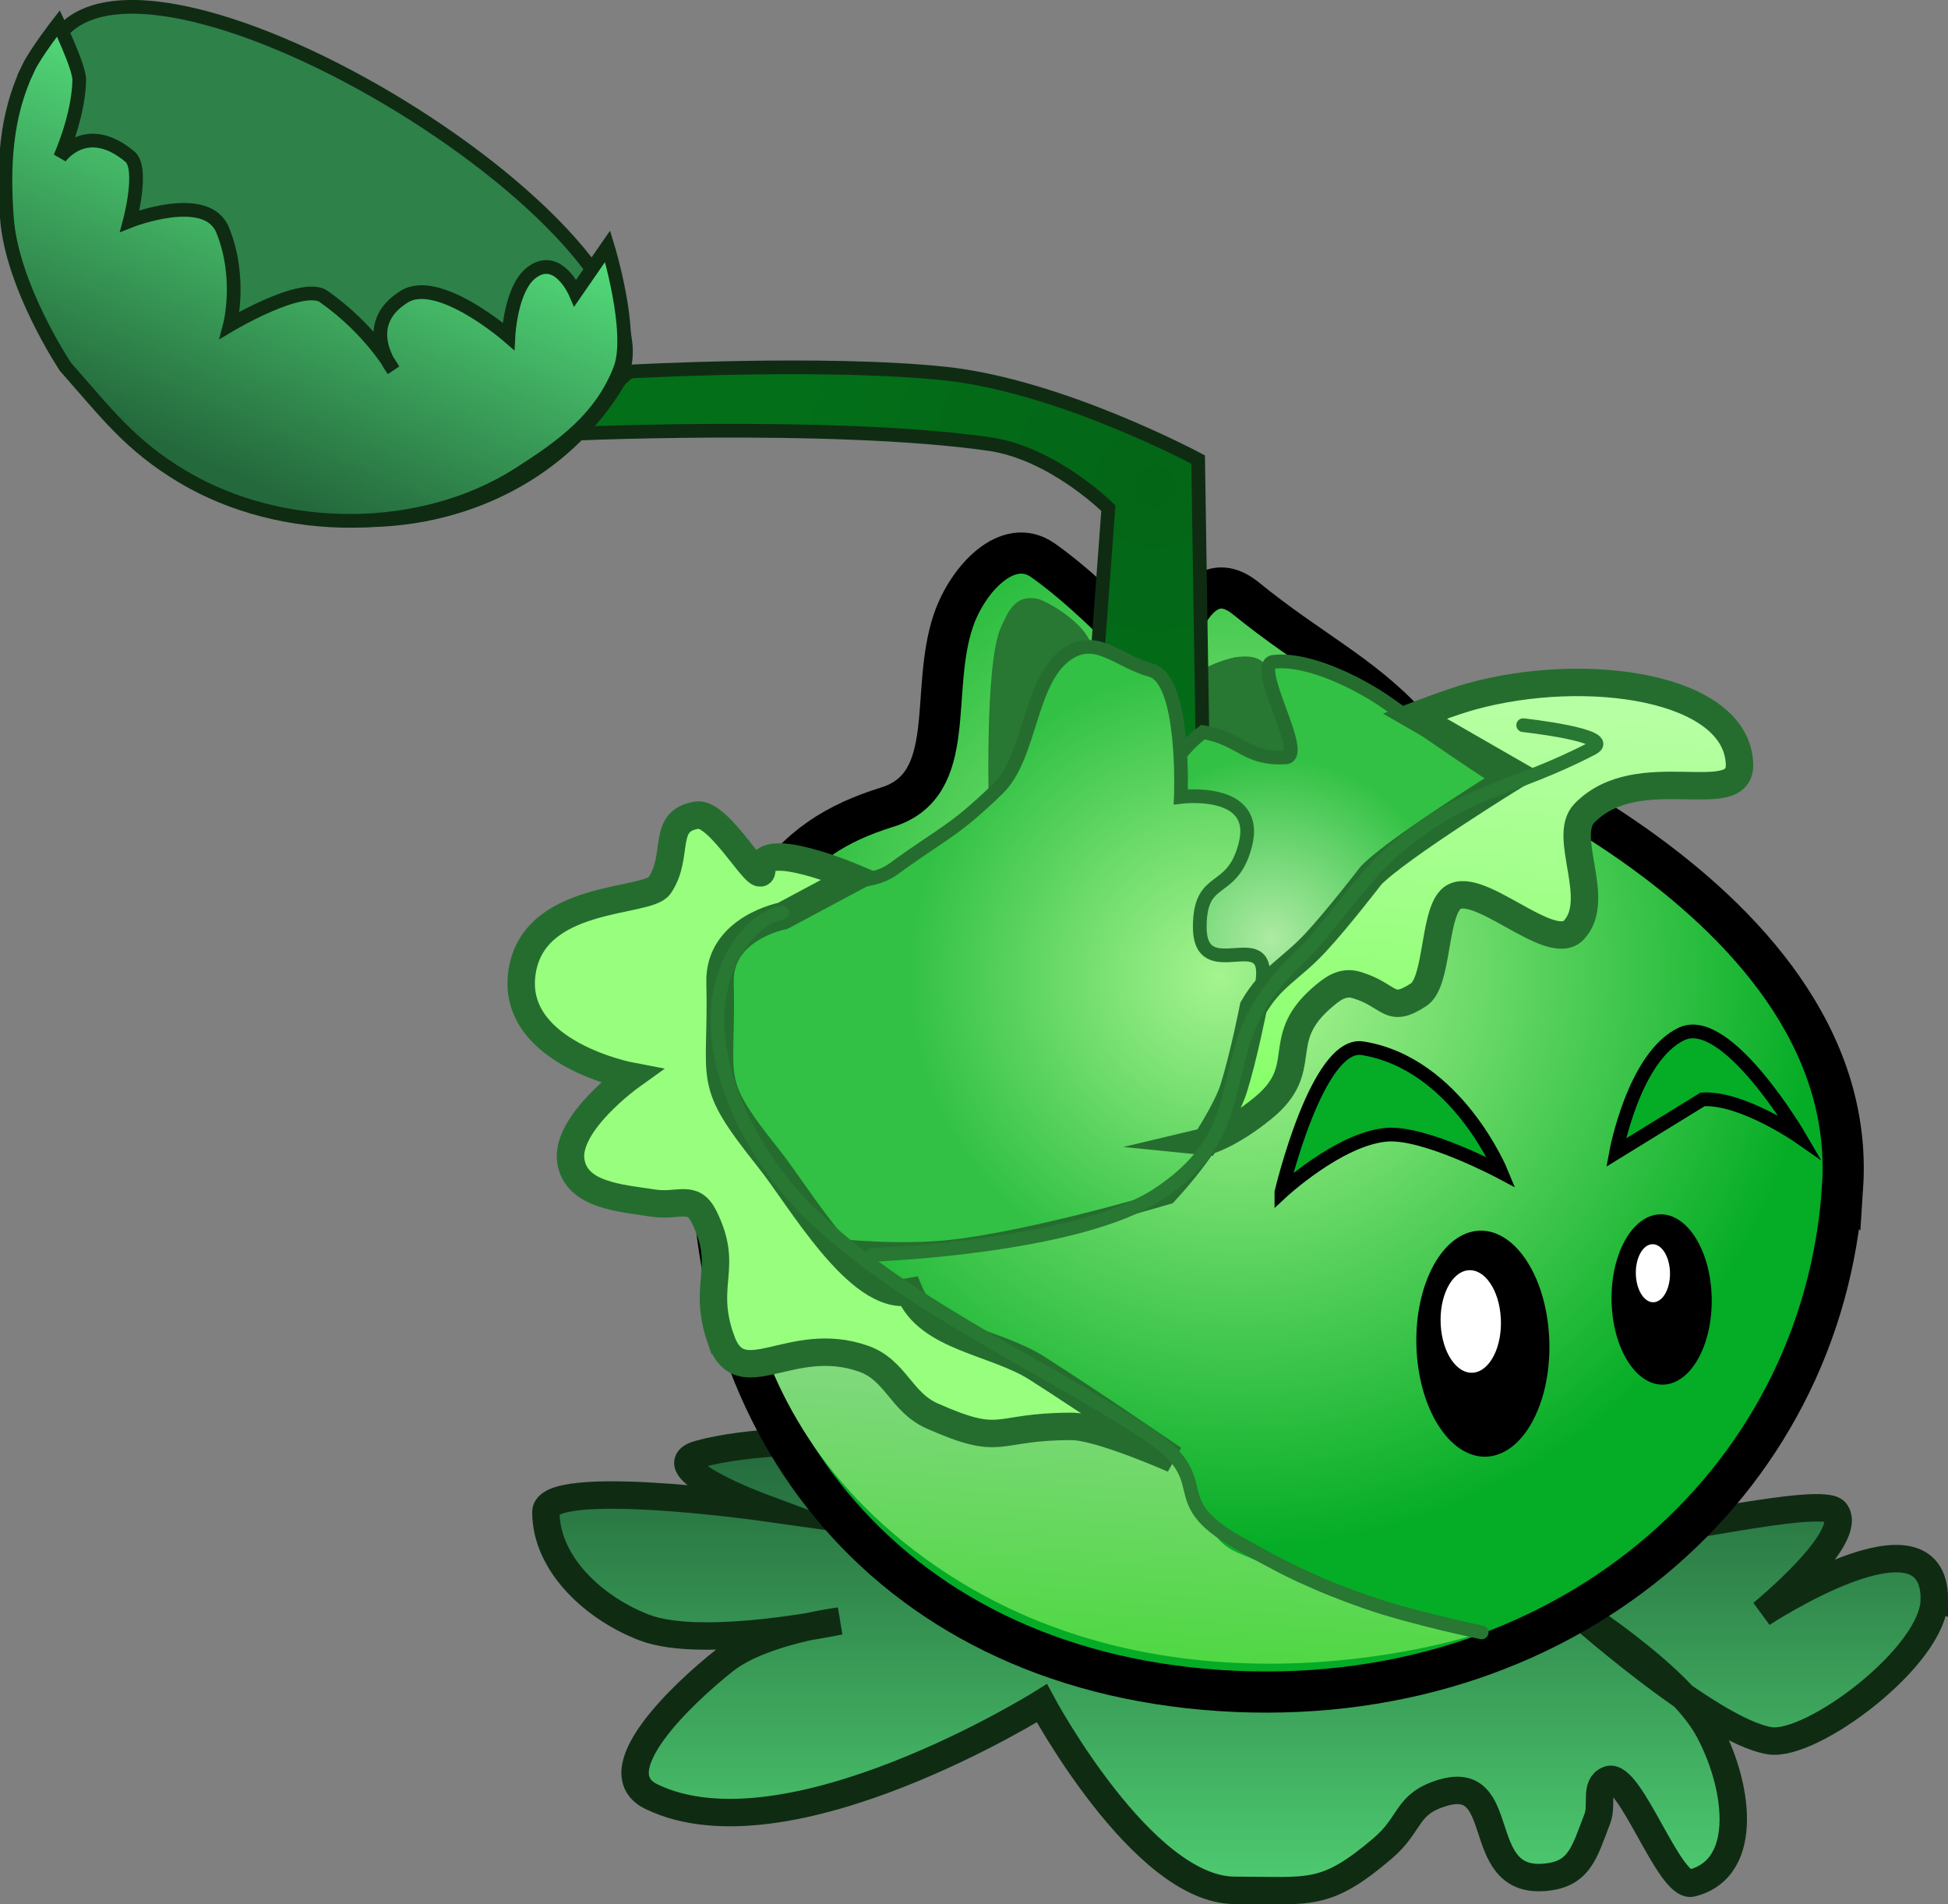 <svg version="1.1" xmlns="http://www.w3.org/2000/svg" xmlns:xlink="http://www.w3.org/1999/xlink" width="71.022" height="69.406" viewBox="0,0,71.022,69.406"><rect x="0" y="0" width="71.022" height="69.406" fill="#808080" stroke="none"/><defs><linearGradient x1="240.194" y1="191.005" x2="240.194" y2="207.408" gradientUnits="userSpaceOnUse" id="color-1"><stop offset="0" stop-color="#24693c"/><stop offset="1" stop-color="#4ecc71"/></linearGradient><radialGradient cx="240.163" cy="173.83" r="21.123" gradientUnits="userSpaceOnUse" id="color-2"><stop offset="0" stop-color="#b3fa98"/><stop offset="1" stop-color="#05ac26"/></radialGradient><radialGradient cx="237.102" cy="156.215" r="14.999" gradientUnits="userSpaceOnUse" id="color-3"><stop offset="0" stop-color="#036617"/><stop offset="1" stop-color="#037019"/></radialGradient><radialGradient cx="241.334" cy="172.744" r="6.679" gradientUnits="userSpaceOnUse" id="color-4"><stop offset="0" stop-color="#adeba3"/><stop offset="1" stop-color="#32c144"/></radialGradient><linearGradient x1="235.963" y1="181" x2="234.796" y2="198.763" gradientUnits="userSpaceOnUse" id="color-5"><stop offset="0" stop-color="#a8d9ab"/><stop offset="1" stop-color="#50d844"/></linearGradient><radialGradient cx="239.405" cy="174.087" r="11.331" gradientUnits="userSpaceOnUse" id="color-6"><stop offset="0" stop-color="#a5f48f"/><stop offset="1" stop-color="#32c144"/></radialGradient><linearGradient x1="249.342" y1="163.126" x2="248.188" y2="180.703" gradientUnits="userSpaceOnUse" id="color-7"><stop offset="0" stop-color="#baffa7"/><stop offset="1" stop-color="#82ff63"/></linearGradient><linearGradient x1="207.226" y1="143.667" x2="202.168" y2="155.207" gradientUnits="userSpaceOnUse" id="color-8"><stop offset="0" stop-color="#53db7a"/><stop offset="1" stop-color="#24693c"/></linearGradient></defs><g transform="translate(-194.982,-138.489)"><g data-paper-data="{&quot;isPaintingLayer&quot;:true}" fill="none" fill-rule="nonzero" stroke="none" stroke-width="none" stroke-linecap="none" stroke-linejoin="miter" stroke-miterlimit="10" stroke-dasharray="" stroke-dashoffset="0" font-family="none" font-weight="none" font-size="none" text-anchor="none" style="mix-blend-mode: normal"><path d="M265.504,196.789c0,2.052 -4.462,5.397 -5.999,5.152c-2.211,-0.353 -7.336,-4.944 -7.336,-4.944c0,0 3.947,2.479 5.064,4.472c1.097,1.958 1.606,5.111 -0.57,5.66c-0.819,0.206 -2.26,-4.08 -3.043,-3.765c-0.511,0.206 -0.201,0.9 -0.399,1.414c-0.485,1.261 -0.655,2.071 -2.004,2.147c-2.549,0.145 -1.212,-3.825 -3.654,-3.08c-1.34,0.408 -1.108,1.115 -2.174,2.022c-2.097,1.785 -2.633,1.527 -5.388,1.527c-3.378,0 -7.034,-6.82 -7.034,-6.82c0,0 -9.279,5.804 -14.233,3.405c-1.853,-0.897 1.054,-3.694 2.67,-4.97c1.364,-1.078 4.189,-1.431 4.189,-1.431c0,0 -4.978,1.047 -7.108,0.241c-1.798,-0.681 -3.6,-2.294 -3.6,-4.217c0,-1.279 7.866,-0.175 7.866,-0.175c0,0 -3.962,-1.474 -2.27,-1.938c6.912,-1.899 31.59,2.377 33.86,2.865c0.757,0.163 7.08,-1.37 7.557,-0.76c0.731,0.934 -2.675,3.708 -2.675,3.708c0,0 6.284,-4.136 6.284,-0.512z" data-paper-data="{&quot;origPos&quot;:null}" fill="url(#color-1)" stroke="#0f2c13" stroke-width="1" stroke-linecap="butt"/><path d="M220.778,173.814l0.181,-2.76l2.484,0.163l-0.181,2.76z" data-paper-data="{&quot;origPos&quot;:null,&quot;origRot&quot;:0}" fill="#1c5324" stroke="none" stroke-width="0" stroke-linecap="butt"/><path d="M262.16,181.761c-0.717,10.911 -10.273,19.166 -22.697,18.35c-12.424,-0.816 -19.174,-10.143 -18.457,-21.054c0.501,-7.625 2.672,-10.017 6.318,-11.145c2.64,-0.816 1.524,-4.211 2.424,-6.823c0.509,-1.479 1.965,-3.076 3.249,-2.183c1.978,1.376 4.466,4.176 4.466,4.176c0,0 0.87,-4.47 2.949,-2.777c2.336,1.9 4.189,2.741 5.919,4.624c0,0 16.547,5.922 15.83,16.833z" data-paper-data="{&quot;origPos&quot;:null,&quot;origRot&quot;:0}" fill="url(#color-2)" stroke="#000000" stroke-width="1.5" stroke-linecap="butt"/><path d="M251.461,187.196c0.128,2.27 -0.85,4.232 -2.184,4.382c-1.334,0.15 -2.519,-1.569 -2.646,-3.839c-0.128,-2.27 0.85,-4.232 2.184,-4.382c1.334,-0.15 2.519,1.569 2.646,3.839z" data-paper-data="{&quot;origPos&quot;:null,&quot;origRot&quot;:0}" fill="#000000" stroke="none" stroke-width="0" stroke-linecap="butt"/><path d="M257.385,185.674c0.075,1.711 -0.679,3.18 -1.685,3.281c-1.006,0.101 -1.883,-1.205 -1.958,-2.916c-0.075,-1.711 0.679,-3.18 1.685,-3.281c1.006,-0.101 1.883,1.205 1.958,2.916z" data-paper-data="{&quot;origPos&quot;:null,&quot;origRot&quot;:0}" fill="#000000" stroke="none" stroke-width="0" stroke-linecap="butt"/><path d="M237.858,163.94c0.332,-1.122 2.193,-1.518 2.203,-1.498c0.95,-0.131 1.126,0.302 1.279,0.759c0.46,1.371 4.503,4.784 4.503,4.784c0,0 -8.644,-1.817 -7.985,-4.046z" data-paper-data="{&quot;origPos&quot;:null,&quot;index&quot;:null,&quot;origRot&quot;:0}" fill="#287732" stroke="none" stroke-width="0" stroke-linecap="butt"/><path d="M234.359,170.988l1.032,-13.975c0,0 -2.013,-2.008 -4.346,-2.34c-5.771,-0.822 -15.804,-0.349 -15.804,-0.349l2.686,-2.291c0,0 7.113,-0.391 11.509,0.074c4.229,0.447 9.229,3.134 9.229,3.134l0.301,19.683z" data-paper-data="{&quot;origPos&quot;:null,&quot;origRot&quot;:0}" fill="url(#color-3)" stroke="#0f2c13" stroke-width="0.5" stroke-linecap="butt"/><path d="M237.184,175.683c0,0 -2.139,-7.632 1.655,-10.508c1.421,0.252 1.538,0.997 3.01,0.922c0.815,-0.041 -1.245,-3.389 -0.435,-3.484c1.291,-0.152 3.224,0.829 4.275,1.593c1.869,1.359 4.388,2.994 4.388,2.994c0,0 -1.309,3.449 -4.949,6.207c-2.153,1.632 -7.944,2.275 -7.944,2.275z" data-paper-data="{&quot;origPos&quot;:null,&quot;origRot&quot;:0}" fill="url(#color-4)" stroke="#256d2f" stroke-width="0.5" stroke-linecap="butt"/><path d="M249.7,186.535c0.058,1.03 -0.386,1.92 -0.991,1.988c-0.605,0.068 -1.143,-0.712 -1.2,-1.742c-0.058,-1.03 0.386,-1.92 0.991,-1.988c0.605,-0.068 1.143,0.712 1.2,1.741z" data-paper-data="{&quot;origPos&quot;:null,&quot;origRot&quot;:0}" fill="#ffffff" stroke="none" stroke-width="0" stroke-linecap="butt"/><path d="M255.867,184.837c0.026,0.584 -0.232,1.085 -0.575,1.119c-0.343,0.034 -0.642,-0.411 -0.668,-0.994c-0.026,-0.584 0.232,-1.085 0.575,-1.119c0.343,-0.034 0.642,0.411 0.668,0.994z" data-paper-data="{&quot;origPos&quot;:null,&quot;origRot&quot;:0}" fill="#ffffff" stroke="none" stroke-width="0" stroke-linecap="butt"/><path d="M231.041,168.276c0,0 -0.187,-5.653 0.448,-6.952c0.212,-0.433 0.47,-1.24 1.394,-0.986c0.013,-0.019 1.795,0.777 1.978,1.933c0.362,2.296 -0.151,0.776 -0.151,0.776z" data-paper-data="{&quot;origPos&quot;:null,&quot;origRot&quot;:0}" fill="#287732" stroke="none" stroke-width="0" stroke-linecap="butt"/><path d="M241.701,181.948c0,0 1.299,-5.515 2.959,-5.249c3.428,0.549 5.057,4.522 5.057,4.522c0,0 -2.801,-1.495 -4.195,-1.369c-1.734,0.157 -3.821,2.096 -3.821,2.096z" data-paper-data="{&quot;origPos&quot;:null,&quot;origRot&quot;:0}" fill="#05ac26" stroke="#000000" stroke-width="0.5" stroke-linecap="butt"/><path d="M253.902,180.503c0,0 0.642,-3.507 2.393,-4.328c1.652,-0.774 4.302,3.762 4.302,3.762c0,0 -2.081,-1.452 -3.538,-1.375z" data-paper-data="{&quot;origPos&quot;:null,&quot;index&quot;:null,&quot;origRot&quot;:0}" fill="#05ac26" stroke="#000000" stroke-width="0.5" stroke-linecap="butt"/><path d="M229.126,195.592c-8.927,-6.132 -7.114,-15.509 -7.114,-15.509c0,0 1.664,2.43 3.251,3.742c2.756,2.278 5.078,3.239 8.031,5.254c1.029,0.702 3.233,1.171 4.151,2.013c0.989,0.908 1.063,2.077 1.763,3.223c0.507,0.83 1.156,0.776 1.994,1.27c2.807,1.657 7.703,2.443 7.703,2.443c0,0 -10.851,3.696 -19.778,-2.436z" data-paper-data="{&quot;origPos&quot;:null,&quot;origRot&quot;:0}" fill="url(#color-5)" stroke="#287732" stroke-width="0" stroke-linecap="butt"/><path d="M221.743,183.309c0,0 -2.572,-6.643 -0.91,-10.336c1.662,-3.692 4.987,-1.545 6.737,-2.819c1.838,-1.339 2.149,-1.327 3.786,-2.906c1.249,-1.205 1.131,-4.063 2.611,-4.97c1.027,-0.63 1.815,0.325 2.977,0.64c1.269,0.345 1.09,4.617 1.09,4.617c0,0 2.912,-0.367 2.346,1.769c-0.487,1.84 -1.632,1.026 -1.656,2.929c-0.028,2.291 2.644,-0.153 2.272,2.108c-0.577,3.509 -0.988,5.164 -3.391,7.785c0,0 -5.706,1.718 -8.691,1.866c-3.605,0.179 -7.171,-0.683 -7.171,-0.683z" data-paper-data="{&quot;origPos&quot;:null,&quot;origRot&quot;:0}" fill="url(#color-6)" stroke="#256d2f" stroke-width="0.5" stroke-linecap="butt"/><path d="M221.266,187.314c-0.718,-2.054 0.325,-2.598 -0.62,-4.479c-0.412,-0.821 -0.924,-0.353 -1.832,-0.49c-1.236,-0.186 -2.816,-0.289 -3.018,-1.522c-0.227,-1.382 2.184,-3.108 2.184,-3.108c0,0 -4.309,-0.816 -3.978,-3.69c0.344,-2.98 4.574,-2.595 5.023,-3.253c0.756,-1.108 0.043,-2.37 1.369,-2.57c0.852,-0.129 2.389,2.811 2.365,1.949c-0.031,-1.116 3.366,0.331 3.366,0.331l-2.605,1.392c0,0 -2.334,0.445 -2.286,2.418c0.092,3.753 -0.562,3.496 1.778,6.431c1.156,1.45 3.267,5.195 5.122,4.854c0.69,1.679 3.119,1.806 4.651,2.781c1.989,1.266 4.978,3.318 4.978,3.318c0,0 -2.693,-1.193 -3.712,-1.193c-2.881,-0.002 -2.45,0.785 -5.084,-0.381c-1.134,-0.502 -1.327,-1.671 -2.497,-2.085c-2.666,-0.943 -4.485,1.351 -5.203,-0.703z" data-paper-data="{&quot;origPos&quot;:null,&quot;origRot&quot;:0}" fill="#98ff7e" stroke="#256d2f" stroke-width="1" stroke-linecap="butt"/><path d="M238.95,180.096c0,0 0.778,-1.18 1.015,-1.943c0.365,-1.174 0.713,-2.941 0.713,-2.941c0.665,-1.137 1.356,-1.387 2.255,-2.35c0.823,-0.882 2.035,-2.461 2.035,-2.461c0.997,-1.029 5.302,-3.68 5.302,-3.68l-3.707,-2.131c0,0 1.341,-0.519 2.075,-0.72c4.205,-1.15 9.67,-0.347 9.765,2.471c0.058,1.718 -3.696,-0.233 -5.657,1.792c-0.827,0.854 0.666,3.151 -0.387,4.262c-0.861,0.908 -3.621,-2.012 -4.493,-1.115c-0.614,0.631 -0.47,3.016 -1.161,3.467c-1.094,0.715 -1.002,0.032 -2.252,-0.35c-0.532,-0.163 -0.914,0.139 -1.33,0.509c-1.716,1.528 -0.314,2.526 -2.096,3.977c-1.248,1.016 -2.078,1.213 -2.078,1.213z" data-paper-data="{&quot;origPos&quot;:null,&quot;origRot&quot;:0}" fill="url(#color-7)" stroke="#256d2f" stroke-width="1" stroke-linecap="butt"/><path d="M250.516,164.923c0,0 3.422,0.375 2.522,0.843c-2.986,1.551 -4.503,1.44 -7.093,3.589c-1.325,1.099 -2.48,2.992 -3.729,4.177c-3.422,3.248 -1.059,5.859 -4.986,8.474c-2.94,1.958 -10.43,2.221 -10.43,2.221" data-paper-data="{&quot;origPos&quot;:null,&quot;origRot&quot;:0}" fill="none" stroke="#287732" stroke-width="0.5" stroke-linecap="round"/><path d="M249.003,197.992c0,0 -2.514,-0.517 -4.198,-1.103c-1.809,-0.629 -3.012,-1.222 -4.679,-2.166c-2.892,-1.639 -0.608,-2.218 -3.396,-4.027c-3.951,-2.564 -8.875,-4.72 -12.243,-8.013c-2.484,-2.43 -4.455,-6.715 -2.633,-9.623c0.76,-1.213 1.655,-1.307 1.655,-1.307" data-paper-data="{&quot;origPos&quot;:null,&quot;origRot&quot;:0}" fill="none" stroke="#287732" stroke-width="0.5" stroke-linecap="round"/><path d="M217.475,152.507c-3.156,5.14 -10.293,6.496 -15.941,3.029c-5.648,-3.467 -7.668,-10.445 -4.513,-15.586c3.156,-5.14 23.609,7.416 20.453,12.557z" data-paper-data="{&quot;origPos&quot;:null,&quot;origRot&quot;:0}" fill="#2e8149" stroke="#0f2c13" stroke-width="0.5" stroke-linecap="butt"/><path d="M196.006,140.986c0.277,-0.581 1.105,-1.643 1.105,-1.643c0,0 0.77,1.607 0.761,2.06c-0.028,1.36 -0.702,2.826 -0.702,2.826c0,0 0.951,-1.365 2.548,-0.03c0.509,0.425 -0.004,2.346 -0.004,2.346c0,0 2.804,-1.11 3.388,0.336c0.708,1.754 0.262,3.456 0.262,3.456c0,0 2.654,-1.58 3.423,-1.038c1.739,1.225 2.532,2.67 2.532,2.67c0,0 -1.292,-1.619 0.403,-2.668c1.249,-0.773 3.796,1.442 3.796,1.442c0,0 0.083,-1.713 0.821,-2.299c0.976,-0.776 1.621,0.72 1.621,0.72l1.175,-1.7c0,0 0.974,3.168 0.449,4.5c-0.701,1.78 -2.066,2.771 -3.678,3.801c-3.547,2.266 -8.639,2.258 -12.256,0.106c-1.927,-1.147 -2.799,-2.334 -4.284,-4.014c0,0 -1.953,-2.924 -2.134,-5.434c-0.134,-1.866 -0.057,-3.695 0.774,-5.437z" data-paper-data="{&quot;origPos&quot;:null,&quot;origRot&quot;:0}" fill="url(#color-8)" stroke="#0f2c13" stroke-width="0.5" stroke-linecap="butt"/></g></g></svg>